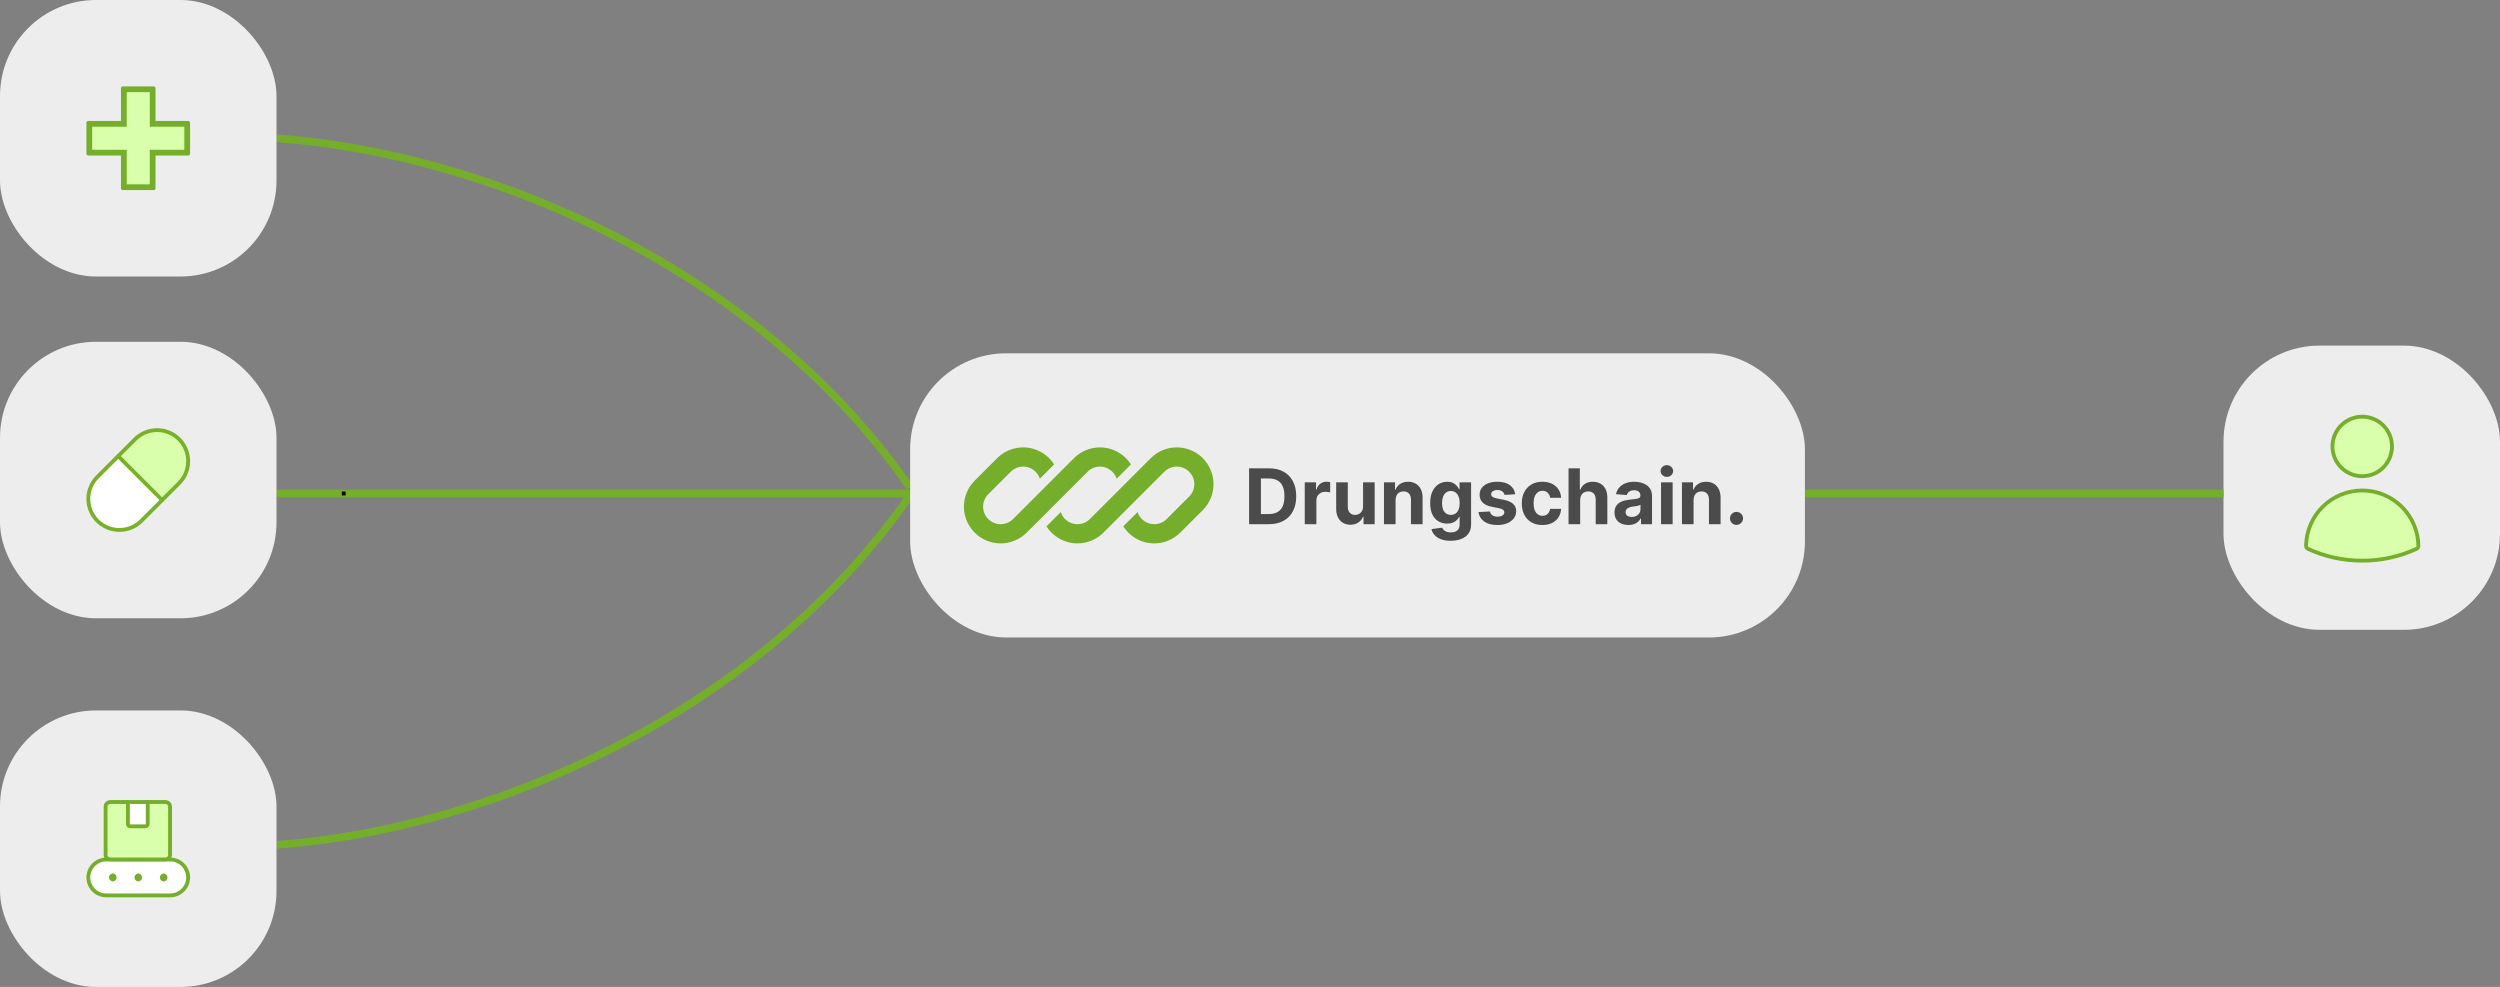 <svg width="651" height="257" viewBox="0 0 651 257" fill="none" xmlns="http://www.w3.org/2000/svg">
<rect x="0" y="0" width="651" height="257" fill="#808080" stroke="none"/>
<g id="Group 237534">
<g id="Button">
<rect x="579" y="90" width="72" height="74" rx="25" fill="#EDEDED"/>
</g>
<g id="Group 237533">
<line id="Line 4" x1="71.999" y1="128.5" x2="579" y2="128.5" stroke="#75AE2B" stroke-width="2"/>
<path id="Vector 383" d="M72 36C128.486 40.136 197.98 70.746 237 127" stroke="#75AE2B" stroke-width="2"/>
<path id="Vector 383_2" d="M72 220C128.486 215.864 197.98 185.255 237 129" stroke="#75AE2B" stroke-width="2"/>
<path id="Vector" d="M600.5 142.118L600.5 142.117C600.56 138.278 602.127 134.617 604.863 131.923C607.599 129.229 611.284 127.72 615.123 127.72C618.963 127.72 622.648 129.229 625.384 131.923C628.12 134.617 629.687 138.278 629.747 142.117L629.747 142.118C629.75 142.288 629.703 142.455 629.613 142.599C629.522 142.743 629.391 142.858 629.237 142.929C624.809 144.959 619.995 146.007 615.124 146H615.123C610.089 146 605.307 144.901 601.01 142.929C600.855 142.858 600.725 142.743 600.634 142.599C600.544 142.455 600.497 142.288 600.5 142.118ZM607.373 116.25C607.373 114.195 608.19 112.223 609.643 110.77C611.097 109.317 613.068 108.5 615.123 108.5C617.179 108.5 619.15 109.317 620.603 110.77C622.057 112.223 622.873 114.195 622.873 116.25C622.873 118.305 622.057 120.277 620.603 121.73C619.15 123.183 617.179 124 615.123 124C613.068 124 611.097 123.183 609.643 121.73C608.19 120.277 607.373 118.305 607.373 116.25Z" fill="#DAFFAC" stroke="#75AE2B"/>
<g id="Text input">
<rect x="237" y="92" width="233" height="74" rx="25" fill="#EDEDED"/>
<g id="Button container">
<g id="Button_2" clip-path="url(#clip0_189_558)">
<path id="Vector_2" d="M266.429 116.5C263.891 116.5 261.456 117.508 259.661 119.303L253.803 125.161C252.008 126.956 251 129.391 251 131.929C251 137.215 255.285 141.5 260.571 141.5C263.109 141.5 265.544 140.492 267.339 138.697L271.391 134.645C271.391 134.645 271.391 134.645 271.391 134.645L283.197 122.839C284.054 121.982 285.217 121.5 286.429 121.5C288.459 121.5 290.179 122.823 290.776 124.653L294.502 120.927C292.802 118.265 289.822 116.5 286.429 116.5C283.89 116.5 281.456 117.508 279.661 119.303L263.803 135.161C262.946 136.018 261.783 136.5 260.571 136.5C258.047 136.5 256 134.453 256 131.929C256 130.717 256.482 129.554 257.339 128.697L263.197 122.839C264.054 121.982 265.217 121.5 266.429 121.5C268.459 121.5 270.179 122.823 270.776 124.654L274.502 120.928C272.802 118.265 269.822 116.5 266.429 116.5Z" fill="#75AE2B"/>
<path id="Vector_3" d="M283.803 135.161C282.946 136.018 281.783 136.5 280.571 136.5C278.542 136.5 276.821 135.177 276.224 133.347L272.499 137.073C274.198 139.735 277.179 141.5 280.571 141.5C283.11 141.5 285.544 140.492 287.339 138.697L303.197 122.839C304.054 121.982 305.217 121.5 306.429 121.5C308.954 121.5 311 123.547 311 126.071C311 127.283 310.518 128.446 309.661 129.303L303.803 135.161C302.946 136.018 301.783 136.5 300.571 136.5C298.542 136.5 296.821 135.177 296.224 133.347L292.498 137.073C294.198 139.735 297.178 141.5 300.571 141.5C303.11 141.5 305.544 140.492 307.339 138.697L313.197 132.839C314.992 131.044 316 128.609 316 126.071C316 120.785 311.715 116.5 306.429 116.5C303.891 116.5 301.456 117.508 299.661 119.303L283.803 135.161Z" fill="#75AE2B"/>
</g>
<path id="Drungschain." d="M330.42 136.5H325.264V121.955H330.463C331.926 121.955 333.186 122.246 334.241 122.828C335.297 123.406 336.109 124.237 336.678 125.321C337.25 126.405 337.537 127.703 337.537 129.213C337.537 130.728 337.25 132.03 336.678 133.119C336.109 134.208 335.293 135.044 334.227 135.626C333.167 136.209 331.898 136.5 330.42 136.5ZM328.339 133.865H330.293C331.202 133.865 331.966 133.704 332.587 133.382C333.212 133.055 333.68 132.551 333.993 131.869C334.31 131.183 334.469 130.297 334.469 129.213C334.469 128.138 334.31 127.26 333.993 126.578C333.68 125.896 333.214 125.394 332.594 125.072C331.973 124.75 331.209 124.589 330.3 124.589H328.339V133.865ZM339.758 136.5V125.591H342.691V127.494H342.805C343.004 126.817 343.338 126.306 343.806 125.96C344.275 125.61 344.815 125.435 345.426 125.435C345.577 125.435 345.741 125.444 345.916 125.463C346.091 125.482 346.245 125.508 346.377 125.541V128.226C346.235 128.183 346.039 128.145 345.788 128.112C345.537 128.079 345.307 128.062 345.099 128.062C344.654 128.062 344.256 128.16 343.906 128.354C343.56 128.543 343.286 128.808 343.082 129.149C342.883 129.49 342.784 129.883 342.784 130.328V136.5H339.758ZM354.938 131.855V125.591H357.963V136.5H355.058V134.518H354.945C354.698 135.158 354.289 135.671 353.716 136.06C353.148 136.448 352.454 136.642 351.635 136.642C350.906 136.642 350.264 136.476 349.71 136.145C349.156 135.813 348.723 135.342 348.411 134.732C348.103 134.121 347.946 133.389 347.942 132.537V125.591H350.967V131.997C350.972 132.641 351.145 133.15 351.486 133.524C351.827 133.898 352.284 134.085 352.857 134.085C353.221 134.085 353.562 134.002 353.879 133.837C354.196 133.666 354.452 133.415 354.646 133.084C354.845 132.752 354.942 132.343 354.938 131.855ZM363.409 130.193V136.5H360.383V125.591H363.267V127.516H363.395C363.636 126.881 364.041 126.379 364.609 126.01C365.177 125.636 365.866 125.449 366.676 125.449C367.433 125.449 368.094 125.615 368.657 125.946C369.221 126.277 369.659 126.751 369.971 127.366C370.284 127.977 370.44 128.706 370.44 129.554V136.5H367.414V130.094C367.419 129.426 367.249 128.905 366.903 128.531C366.557 128.152 366.082 127.963 365.475 127.963C365.068 127.963 364.708 128.051 364.396 128.226C364.088 128.401 363.847 128.657 363.672 128.993C363.501 129.324 363.413 129.724 363.409 130.193ZM377.739 140.818C376.759 140.818 375.919 140.683 375.218 140.413C374.522 140.148 373.968 139.786 373.556 139.327C373.144 138.867 372.877 138.351 372.754 137.778L375.552 137.402C375.637 137.62 375.772 137.823 375.957 138.013C376.141 138.202 376.385 138.354 376.688 138.467C376.996 138.586 377.37 138.645 377.81 138.645C378.469 138.645 379.011 138.484 379.437 138.162C379.868 137.845 380.083 137.312 380.083 136.564V134.568H379.955C379.823 134.871 379.624 135.158 379.359 135.428C379.094 135.697 378.753 135.918 378.336 136.088C377.919 136.259 377.422 136.344 376.844 136.344C376.025 136.344 375.28 136.154 374.607 135.776C373.94 135.392 373.407 134.807 373.009 134.021C372.616 133.231 372.42 132.232 372.42 131.024C372.42 129.788 372.621 128.756 373.023 127.928C373.426 127.099 373.961 126.479 374.629 126.067C375.301 125.655 376.037 125.449 376.837 125.449C377.448 125.449 377.96 125.553 378.371 125.761C378.783 125.965 379.115 126.221 379.366 126.528C379.621 126.831 379.818 127.13 379.955 127.423H380.069V125.591H383.073V136.607C383.073 137.535 382.846 138.311 382.391 138.936C381.937 139.561 381.307 140.03 380.502 140.342C379.702 140.66 378.781 140.818 377.739 140.818ZM377.803 134.071C378.291 134.071 378.703 133.95 379.039 133.709C379.38 133.463 379.64 133.112 379.82 132.658C380.005 132.198 380.097 131.649 380.097 131.01C380.097 130.371 380.007 129.817 379.827 129.348C379.647 128.875 379.387 128.508 379.046 128.247C378.705 127.987 378.291 127.857 377.803 127.857C377.306 127.857 376.887 127.991 376.546 128.261C376.205 128.527 375.947 128.896 375.772 129.369C375.597 129.843 375.509 130.39 375.509 131.01C375.509 131.64 375.597 132.184 375.772 132.643C375.952 133.098 376.21 133.451 376.546 133.702C376.887 133.948 377.306 134.071 377.803 134.071ZM394.558 128.702L391.788 128.872C391.74 128.635 391.638 128.422 391.482 128.233C391.326 128.039 391.12 127.885 390.864 127.771C390.613 127.653 390.313 127.594 389.962 127.594C389.494 127.594 389.098 127.693 388.776 127.892C388.454 128.086 388.293 128.347 388.293 128.673C388.293 128.934 388.397 129.154 388.606 129.334C388.814 129.514 389.172 129.658 389.678 129.767L391.653 130.165C392.713 130.383 393.504 130.733 394.025 131.216C394.546 131.699 394.806 132.333 394.806 133.119C394.806 133.834 394.595 134.462 394.174 135.001C393.757 135.541 393.184 135.963 392.455 136.266C391.731 136.564 390.895 136.713 389.948 136.713C388.504 136.713 387.353 136.412 386.496 135.811C385.644 135.205 385.145 134.381 384.998 133.339L387.974 133.183C388.064 133.624 388.281 133.96 388.627 134.192C388.973 134.419 389.415 134.533 389.955 134.533C390.486 134.533 390.912 134.431 391.234 134.227C391.56 134.019 391.726 133.751 391.731 133.425C391.726 133.15 391.61 132.925 391.383 132.75C391.156 132.57 390.805 132.433 390.332 132.338L388.442 131.962C387.377 131.749 386.584 131.379 386.063 130.854C385.547 130.328 385.289 129.658 385.289 128.844C385.289 128.143 385.478 127.539 385.857 127.033C386.241 126.526 386.778 126.135 387.469 125.861C388.165 125.586 388.98 125.449 389.913 125.449C391.29 125.449 392.375 125.74 393.165 126.322C393.961 126.905 394.425 127.698 394.558 128.702ZM401.64 136.713C400.523 136.713 399.562 136.476 398.757 136.003C397.957 135.525 397.341 134.862 396.91 134.014C396.484 133.167 396.271 132.191 396.271 131.088C396.271 129.971 396.486 128.991 396.917 128.148C397.353 127.3 397.971 126.64 398.771 126.166C399.571 125.688 400.523 125.449 401.626 125.449C402.578 125.449 403.411 125.622 404.126 125.967C404.841 126.313 405.407 126.798 405.824 127.423C406.24 128.048 406.47 128.782 406.512 129.625H403.657C403.577 129.08 403.364 128.643 403.018 128.311C402.677 127.975 402.23 127.807 401.676 127.807C401.207 127.807 400.797 127.935 400.447 128.19C400.101 128.441 399.832 128.808 399.637 129.291C399.443 129.774 399.346 130.359 399.346 131.045C399.346 131.741 399.441 132.333 399.63 132.821C399.824 133.309 400.097 133.68 400.447 133.936C400.797 134.192 401.207 134.32 401.676 134.32C402.021 134.32 402.332 134.249 402.606 134.107C402.886 133.964 403.115 133.759 403.295 133.489C403.48 133.214 403.6 132.885 403.657 132.501H406.512C406.465 133.335 406.238 134.069 405.831 134.703C405.428 135.333 404.872 135.825 404.162 136.18C403.451 136.536 402.611 136.713 401.64 136.713ZM411.475 130.193V136.5H408.45V121.955H411.39V127.516H411.518C411.764 126.872 412.162 126.367 412.711 126.003C413.26 125.634 413.949 125.449 414.778 125.449C415.535 125.449 416.196 125.615 416.759 125.946C417.327 126.273 417.768 126.744 418.08 127.359C418.397 127.97 418.554 128.702 418.549 129.554V136.5H415.523V130.094C415.528 129.421 415.358 128.898 415.012 128.524C414.671 128.15 414.193 127.963 413.577 127.963C413.165 127.963 412.801 128.051 412.484 128.226C412.171 128.401 411.925 128.657 411.745 128.993C411.57 129.324 411.48 129.724 411.475 130.193ZM424.041 136.706C423.345 136.706 422.725 136.585 422.18 136.344C421.636 136.098 421.205 135.735 420.887 135.257C420.575 134.774 420.419 134.173 420.419 133.453C420.419 132.847 420.53 132.338 420.752 131.926C420.975 131.514 421.278 131.183 421.662 130.932C422.045 130.681 422.481 130.491 422.968 130.364C423.461 130.236 423.977 130.146 424.517 130.094C425.151 130.027 425.663 129.966 426.051 129.909C426.439 129.848 426.721 129.758 426.896 129.639C427.071 129.521 427.159 129.346 427.159 129.114V129.071C427.159 128.621 427.017 128.273 426.733 128.027C426.453 127.781 426.056 127.658 425.539 127.658C424.995 127.658 424.562 127.778 424.24 128.02C423.918 128.257 423.705 128.555 423.6 128.915L420.802 128.688C420.944 128.025 421.224 127.452 421.64 126.969C422.057 126.481 422.594 126.107 423.252 125.847C423.915 125.581 424.682 125.449 425.554 125.449C426.16 125.449 426.74 125.52 427.294 125.662C427.852 125.804 428.347 126.024 428.778 126.322C429.214 126.621 429.557 127.004 429.808 127.473C430.059 127.937 430.184 128.493 430.184 129.142V136.5H427.315V134.987H427.23C427.055 135.328 426.82 135.629 426.527 135.889C426.233 136.145 425.88 136.346 425.468 136.493C425.056 136.635 424.581 136.706 424.041 136.706ZM424.907 134.618C425.352 134.618 425.745 134.53 426.086 134.355C426.427 134.175 426.695 133.934 426.889 133.631C427.083 133.328 427.18 132.984 427.18 132.601V131.443C427.085 131.505 426.955 131.562 426.789 131.614C426.628 131.661 426.446 131.706 426.243 131.749C426.039 131.786 425.835 131.822 425.632 131.855C425.428 131.884 425.243 131.91 425.078 131.933C424.723 131.985 424.413 132.068 424.147 132.182C423.882 132.295 423.676 132.449 423.529 132.643C423.383 132.833 423.309 133.07 423.309 133.354C423.309 133.766 423.458 134.08 423.757 134.298C424.06 134.511 424.443 134.618 424.907 134.618ZM432.532 136.5V125.591H435.557V136.5H432.532ZM434.051 124.185C433.602 124.185 433.216 124.036 432.894 123.737C432.577 123.434 432.418 123.072 432.418 122.651C432.418 122.234 432.577 121.876 432.894 121.578C433.216 121.275 433.602 121.124 434.051 121.124C434.501 121.124 434.885 121.275 435.202 121.578C435.524 121.876 435.685 122.234 435.685 122.651C435.685 123.072 435.524 123.434 435.202 123.737C434.885 124.036 434.501 124.185 434.051 124.185ZM441.006 130.193V136.5H437.981V125.591H440.864V127.516H440.992C441.234 126.881 441.638 126.379 442.207 126.01C442.775 125.636 443.464 125.449 444.273 125.449C445.031 125.449 445.692 125.615 446.255 125.946C446.818 126.277 447.256 126.751 447.569 127.366C447.881 127.977 448.038 128.706 448.038 129.554V136.5H445.012V130.094C445.017 129.426 444.846 128.905 444.501 128.531C444.155 128.152 443.679 127.963 443.073 127.963C442.666 127.963 442.306 128.051 441.994 128.226C441.686 128.401 441.444 128.657 441.269 128.993C441.099 129.324 441.011 129.724 441.006 130.193ZM452.191 136.685C451.722 136.685 451.319 136.519 450.983 136.188C450.652 135.851 450.486 135.449 450.486 134.98C450.486 134.516 450.652 134.118 450.983 133.787C451.319 133.455 451.722 133.29 452.191 133.29C452.645 133.29 453.043 133.455 453.384 133.787C453.725 134.118 453.895 134.516 453.895 134.98C453.895 135.293 453.815 135.579 453.654 135.839C453.498 136.095 453.292 136.301 453.036 136.457C452.78 136.609 452.498 136.685 452.191 136.685Z" fill="#4B4B4C"/>
</g>
</g>
<line id="Line 3" x1="89" y1="128.5" x2="90" y2="128.5" stroke="black"/>
<g id="Text input_2">
<rect y="89" width="72" height="72" rx="25" fill="#EDEDED"/>
<g id="tablet-capsule--health-medical-hospital-medicine-capsule-tablet">
<path id="Vector_4" d="M40.904 112C38.757 112 36.698 112.853 35.179 114.371L30.78 118.771L42.229 130.22L46.629 125.821C48.147 124.302 49 122.243 49 120.096C49 117.949 48.147 115.89 46.629 114.371C45.11 112.853 43.051 112 40.904 112Z" fill="#DAFFAC"/>
<path id="Subtract" fill-rule="evenodd" clip-rule="evenodd" d="M30.78 118.771L25.371 124.179C23.853 125.698 23 127.757 23 129.904C23 132.051 23.853 134.11 25.371 135.629C26.89 137.147 28.949 138 31.096 138C33.243 138 35.302 137.147 36.821 135.629L42.229 130.22L30.78 118.771Z" fill="white"/>
<path id="Vector_2_2" d="M35.179 114.371C36.698 112.853 38.757 112 40.904 112C43.051 112 45.11 112.853 46.629 114.371C48.147 115.89 49 117.949 49 120.096C49 122.243 48.147 124.302 46.629 125.821L36.821 135.629C35.302 137.147 33.243 138 31.096 138C28.949 138 26.89 137.147 25.371 135.629C23.853 134.11 23 132.051 23 129.904C23 127.757 23.853 125.698 25.371 124.179L35.179 114.371Z" stroke="#78B02A" stroke-linecap="round" stroke-linejoin="round"/>
<path id="Vector_3_2" d="M30.776 118.775L42.225 130.224" stroke="#78B02A" stroke-linecap="round" stroke-linejoin="round"/>
</g>
</g>
<g id="Text input_3">
<rect width="72" height="72" rx="25" fill="#EDEDED"/>
<g id="medical-cross-sign-healthcare">
<path id="Union" d="M32 32.5H32.5V32V23.5H39.5V32V32.5H40H48.5V39.5H40H39.5V40V48.5H32.5V40V39.5H32H23.5V32.5H32Z" fill="#DAFFAC" stroke="#75AE2B"/>
<path id="union" d="M40 23H32V32H23V40H32V49H40V40H49V32H40V23Z" stroke="#75AE2B" stroke-linejoin="round"/>
</g>
</g>
<g id="Text input_4">
<rect y="185" width="72" height="72" rx="25" fill="#EDEDED"/>
<g id="production-belt--production-produce-box-belt-factory-product-package-business">
<path id="Vector_5" d="M27.683 223.809H44.317C47.917 223.809 50.166 227.706 48.367 230.823C47.531 232.27 45.988 233.161 44.317 233.161H27.683C24.083 233.161 21.834 229.264 23.633 226.147C24.469 224.7 26.012 223.809 27.683 223.809Z" fill="white"/>
<path id="Vector_2_3" d="M27.683 223.809H44.317C47.917 223.809 50.166 227.706 48.367 230.823C47.531 232.27 45.988 233.161 44.317 233.161H27.683C24.083 233.161 21.834 229.264 23.633 226.147C24.469 224.7 26.012 223.809 27.683 223.809Z" stroke="#75AE2B" stroke-linecap="round" stroke-linejoin="round"/>
<path id="Vector_3_3" d="M42.988 208.841H28.788C28.076 208.841 27.498 209.356 27.498 209.993V222.657C27.498 223.294 28.076 223.81 28.788 223.81H42.988C43.7 223.81 44.279 223.294 44.279 222.657V209.993C44.279 209.356 43.7 208.841 42.988 208.841Z" fill="#DAFFAC"/>
<path id="Vector_4_2" d="M38.471 208.841V214.598C38.469 214.754 38.4 214.901 38.282 215.004C38.156 215.114 37.993 215.175 37.826 215.174H33.951C33.784 215.175 33.623 215.115 33.497 215.006C33.379 214.903 33.31 214.756 33.308 214.6V208.839" fill="white"/>
<path id="Vector_5_2" d="M42.988 208.841H28.788C28.076 208.841 27.498 209.356 27.498 209.993V222.657C27.498 223.294 28.076 223.81 28.788 223.81H42.988C43.7 223.81 44.279 223.294 44.279 222.657V209.993C44.279 209.356 43.7 208.841 42.988 208.841Z" stroke="#75AE2B" stroke-linecap="round" stroke-linejoin="round"/>
<path id="Vector_6" d="M38.471 208.841V214.598C38.469 214.754 38.4 214.901 38.282 215.004C38.156 215.114 37.993 215.175 37.826 215.174H33.951C33.784 215.175 33.623 215.115 33.497 215.006C33.379 214.903 33.31 214.756 33.308 214.6V208.839" stroke="#75AE2B" stroke-linecap="round" stroke-linejoin="round"/>
<g id="Group 4552">
<path id="Ellipse 1121" d="M29.377 228.993C28.986 228.993 28.742 228.57 28.938 228.232C29.028 228.075 29.195 227.979 29.377 227.979" stroke="#75AE2B" stroke-linecap="round" stroke-linejoin="round"/>
<path id="Ellipse 1122" d="M29.377 228.993C29.767 228.993 30.011 228.57 29.816 228.232C29.725 228.075 29.558 227.979 29.377 227.979" stroke="#75AE2B" stroke-linecap="round" stroke-linejoin="round"/>
</g>
<g id="Group 4553">
<path id="Ellipse 1121_2" d="M36 228.993C35.61 228.993 35.366 228.57 35.561 228.232C35.651 228.075 35.819 227.979 36 227.979" stroke="#75AE2B" stroke-linecap="round" stroke-linejoin="round"/>
<path id="Ellipse 1122_2" d="M36 228.993C36.39 228.993 36.634 228.57 36.439 228.232C36.349 228.075 36.181 227.979 36 227.979" stroke="#75AE2B" stroke-linecap="round" stroke-linejoin="round"/>
</g>
<g id="Group 4554">
<path id="Ellipse 1121_3" d="M42.623 228.993C42.233 228.993 41.989 228.57 42.184 228.232C42.275 228.075 42.442 227.979 42.623 227.979" stroke="#75AE2B" stroke-linecap="round" stroke-linejoin="round"/>
<path id="Ellipse 1122_3" d="M42.623 228.993C43.014 228.993 43.258 228.57 43.062 228.232C42.972 228.075 42.805 227.979 42.623 227.979" stroke="#75AE2B" stroke-linecap="round" stroke-linejoin="round"/>
</g>
</g>
</g>
</g>
</g>
<defs>
<clipPath id="clip0_189_558">
<rect width="65" height="25" fill="white" transform="translate(251 116.5)"/>
</clipPath>
</defs>
</svg>
